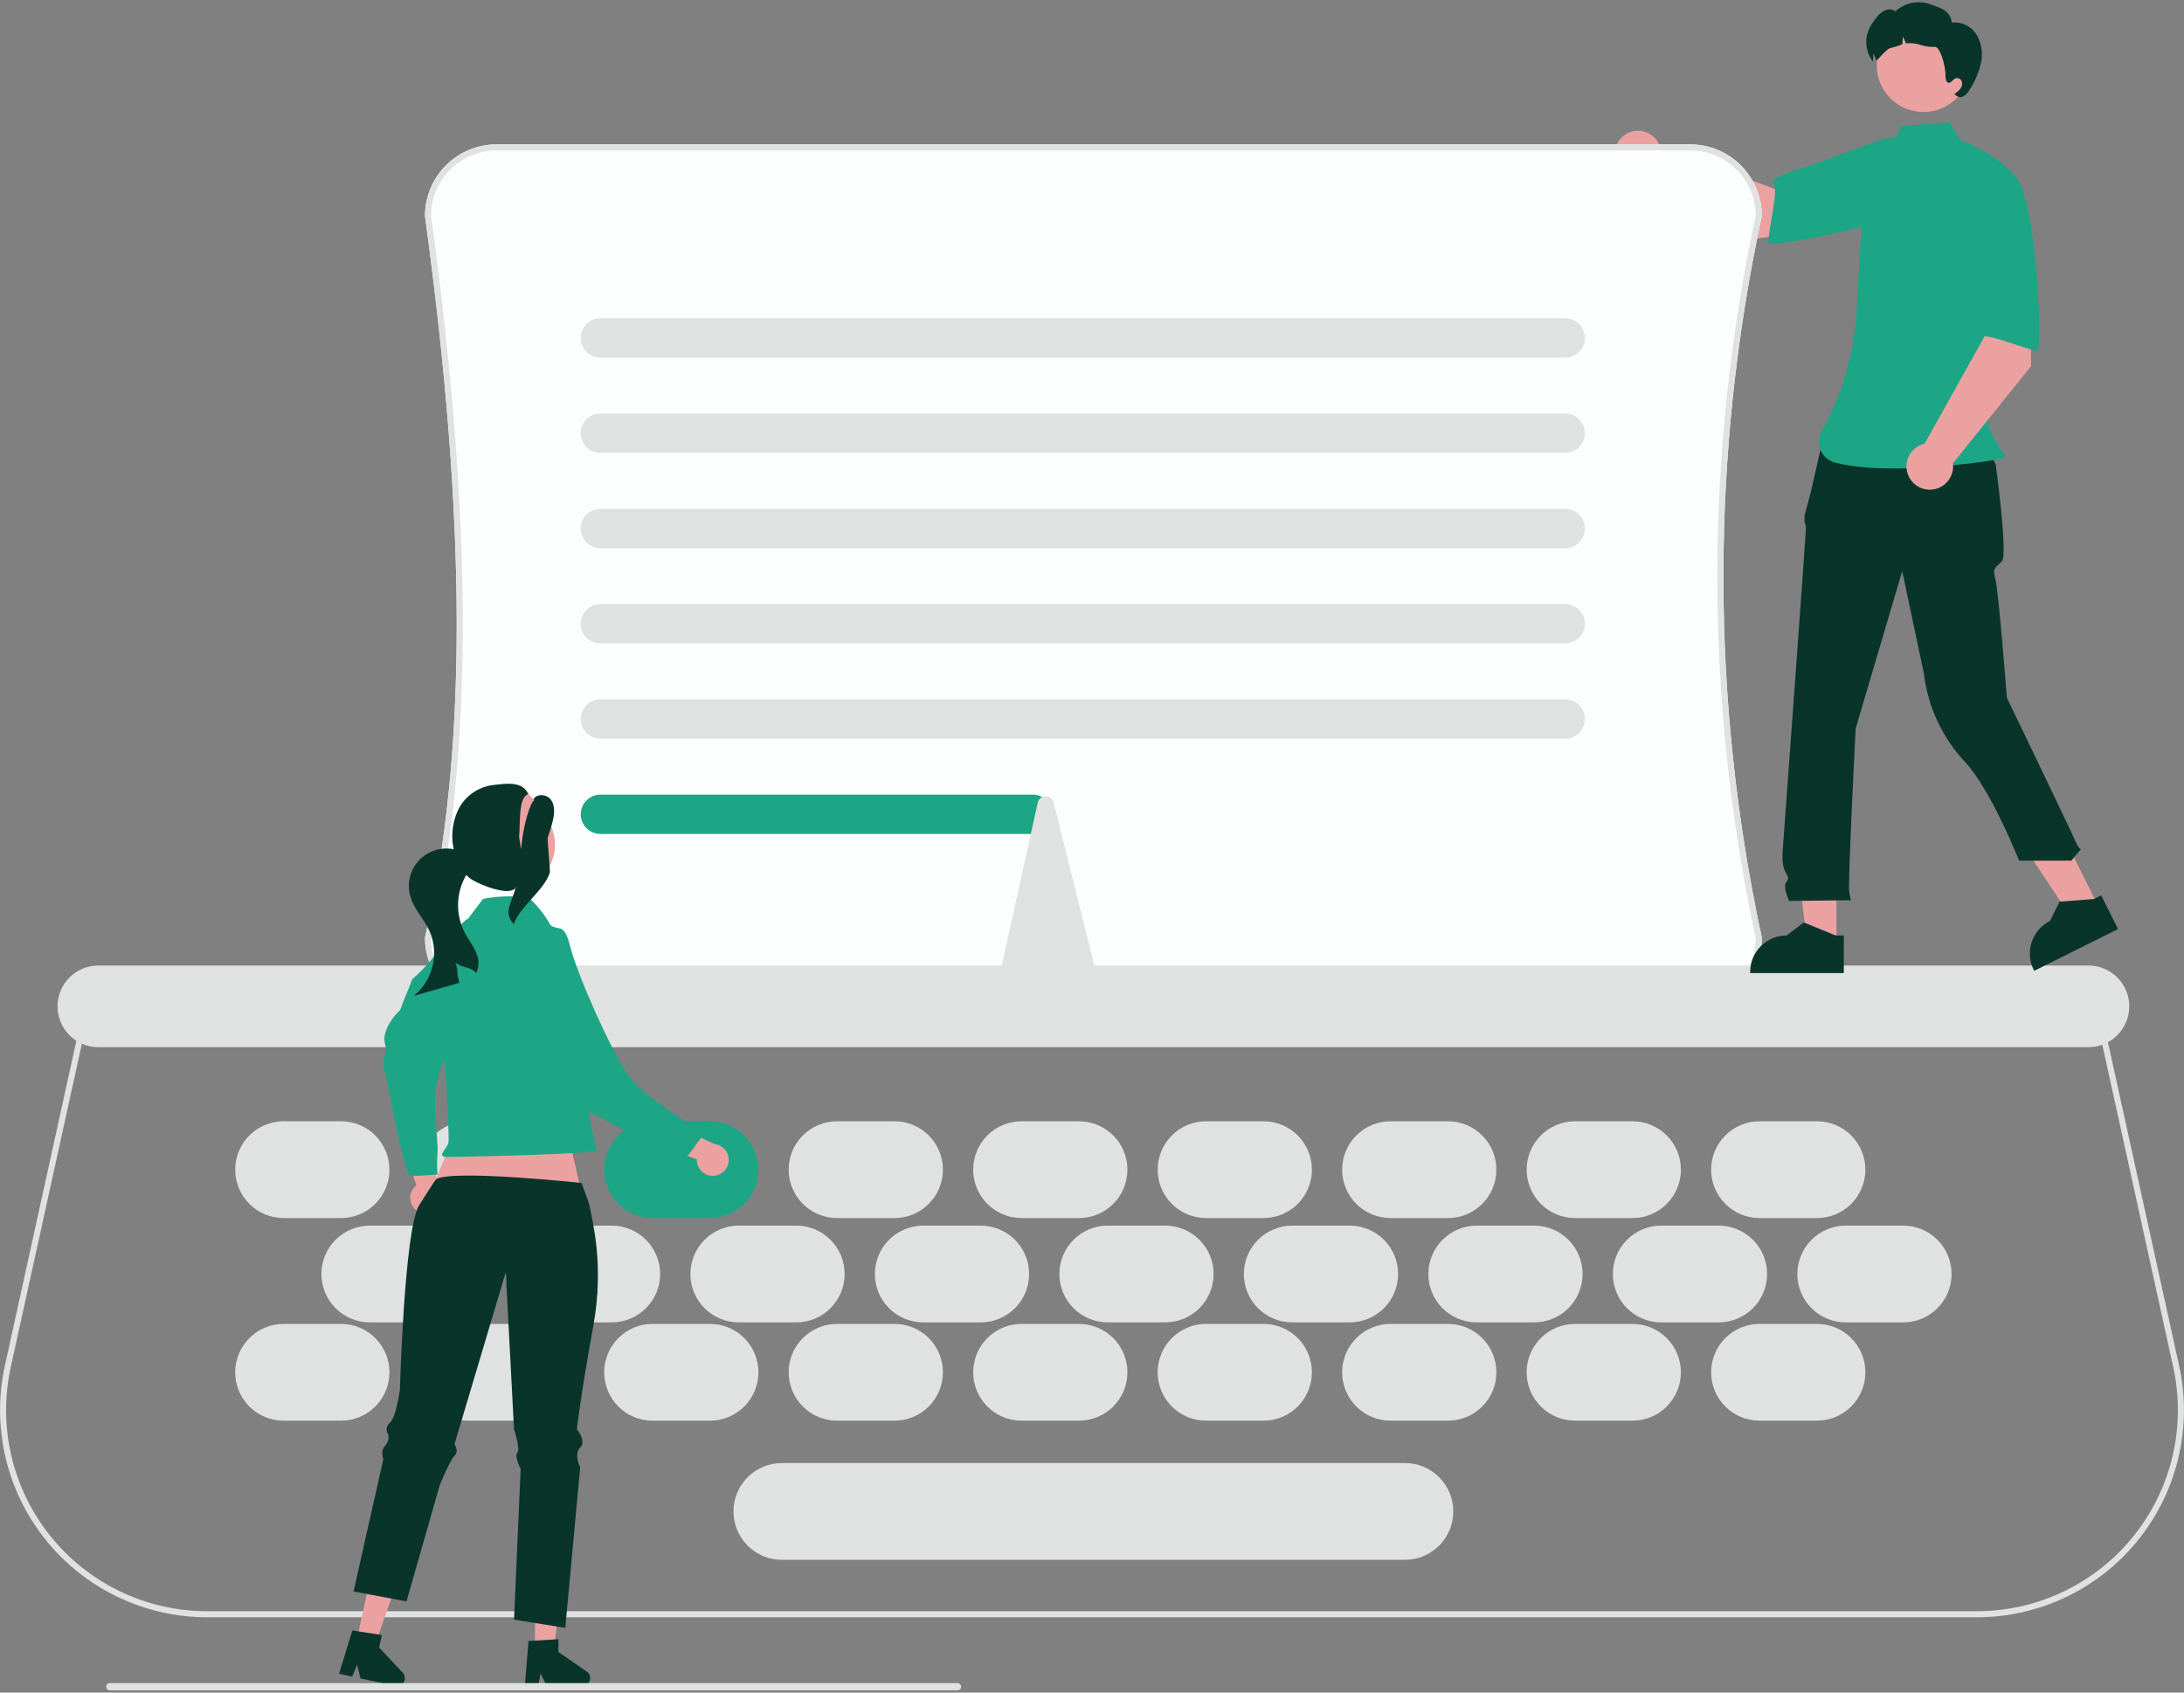 <svg width="200" height="155" viewBox="0 0 200 155" fill="none" xmlns="http://www.w3.org/2000/svg">
<rect x="0" y="0" width="200" height="155" fill="#808080" stroke="none"/>
<g clip-path="url(#clip0_366_17044)">
<path d="M181.023 148.106H18.976C16.139 148.106 13.337 147.47 10.778 146.244C8.219 145.018 5.968 143.233 4.19 141.022C2.413 138.81 1.153 136.228 0.506 133.466C-0.142 130.703 -0.162 127.831 0.448 125.059L7.686 92.159H192.313L199.551 125.059C200.161 127.831 200.141 130.703 199.493 133.466C198.846 136.228 197.587 138.81 195.809 141.022C194.031 143.233 191.78 145.018 189.221 146.244C186.662 147.47 183.861 148.106 181.023 148.106ZM8.131 92.713L0.989 125.178C0.397 127.869 0.416 130.657 1.045 133.339C1.674 136.021 2.896 138.528 4.622 140.675C6.348 142.822 8.534 144.554 11.018 145.744C13.502 146.935 16.221 147.552 18.976 147.552H181.023C183.778 147.552 186.497 146.935 188.981 145.744C191.466 144.554 193.651 142.822 195.377 140.675C197.103 138.528 198.325 136.021 198.954 133.339C199.583 130.657 199.602 127.869 199.01 125.178L191.868 92.713H8.131Z" fill="#DFE2E1"/>
<path d="M160.447 21.914L168.947 20.647L167.605 14.734L162.508 17.301L151.995 13.338C151.845 12.951 151.586 12.617 151.249 12.375C150.912 12.133 150.512 11.994 150.098 11.975C149.683 11.956 149.273 12.059 148.915 12.269C148.558 12.48 148.27 12.79 148.086 13.162C147.902 13.534 147.83 13.951 147.879 14.363C147.928 14.775 148.096 15.163 148.362 15.482C148.628 15.8 148.981 16.034 149.378 16.154C149.775 16.276 150.198 16.279 150.596 16.163L160.447 21.914Z" fill="#ECA1A1"/>
<path d="M177.724 17.494C177.067 19.985 161.924 22.795 161.932 22.256C161.953 20.724 162.927 17.51 162.371 16.677C162.053 16.2 166.335 14.981 166.335 14.981C166.335 14.981 168.698 14.072 171.762 12.961C172.623 12.631 173.553 12.524 174.466 12.65C175.378 12.777 176.245 13.132 176.983 13.683C176.983 13.683 178.381 15.002 177.724 17.494Z" fill="#1CA686"/>
<path d="M31.232 121.24H25.97C24.794 121.24 23.667 121.706 22.836 122.537C22.005 123.368 21.538 124.496 21.538 125.671C21.538 126.846 22.005 127.973 22.836 128.804C23.667 129.635 24.794 130.102 25.97 130.102H31.232C32.407 130.102 33.534 129.635 34.365 128.804C35.196 127.973 35.663 126.846 35.663 125.671C35.663 124.496 35.196 123.368 34.365 122.537C33.534 121.706 32.407 121.24 31.232 121.24Z" fill="#DFE2E1"/>
<path d="M48.127 121.24H42.865C41.69 121.24 40.563 121.706 39.731 122.537C38.901 123.368 38.434 124.496 38.434 125.671C38.434 126.846 38.901 127.973 39.731 128.804C40.563 129.635 41.69 130.102 42.865 130.102H48.127C49.303 130.102 50.43 129.635 51.261 128.804C52.092 127.973 52.559 126.846 52.559 125.671C52.559 124.496 52.092 123.368 51.261 122.537C50.43 121.706 49.303 121.24 48.127 121.24Z" fill="#DFE2E1"/>
<path d="M65.022 121.24H59.76C58.584 121.24 57.457 121.706 56.626 122.537C55.795 123.368 55.328 124.496 55.328 125.671C55.328 126.846 55.795 127.973 56.626 128.804C57.457 129.635 58.584 130.102 59.76 130.102H65.022C66.197 130.102 67.324 129.635 68.155 128.804C68.987 127.973 69.453 126.846 69.453 125.671C69.453 124.496 68.987 123.368 68.155 122.537C67.324 121.706 66.197 121.24 65.022 121.24Z" fill="#DFE2E1"/>
<path d="M81.916 121.24H76.654C75.479 121.24 74.352 121.706 73.521 122.537C72.689 123.368 72.223 124.496 72.223 125.671C72.223 126.846 72.689 127.973 73.521 128.804C74.352 129.635 75.479 130.102 76.654 130.102H81.916C83.092 130.102 84.219 129.635 85.05 128.804C85.881 127.973 86.348 126.846 86.348 125.671C86.348 124.496 85.881 123.368 85.05 122.537C84.219 121.706 83.092 121.24 81.916 121.24Z" fill="#DFE2E1"/>
<path d="M98.812 121.24H93.55C92.374 121.24 91.247 121.706 90.416 122.537C89.585 123.368 89.118 124.496 89.118 125.671C89.118 126.846 89.585 127.973 90.416 128.804C91.247 129.635 92.374 130.102 93.55 130.102H98.812C99.987 130.102 101.114 129.635 101.945 128.804C102.777 127.973 103.243 126.846 103.243 125.671C103.243 124.496 102.777 123.368 101.945 122.537C101.114 121.706 99.987 121.24 98.812 121.24Z" fill="#DFE2E1"/>
<path d="M115.706 121.24H110.444C109.269 121.24 108.142 121.706 107.311 122.537C106.48 123.368 106.013 124.496 106.013 125.671C106.013 126.846 106.48 127.973 107.311 128.804C108.142 129.635 109.269 130.102 110.444 130.102H115.706C116.882 130.102 118.009 129.635 118.84 128.804C119.671 127.973 120.138 126.846 120.138 125.671C120.138 124.496 119.671 123.368 118.84 122.537C118.009 121.706 116.882 121.24 115.706 121.24Z" fill="#DFE2E1"/>
<path d="M132.601 121.24H127.339C126.163 121.24 125.036 121.706 124.205 122.537C123.374 123.368 122.907 124.496 122.907 125.671C122.907 126.846 123.374 127.973 124.205 128.804C125.036 129.635 126.163 130.102 127.339 130.102H132.601C133.776 130.102 134.903 129.635 135.735 128.804C136.566 127.973 137.032 126.846 137.032 125.671C137.032 124.496 136.566 123.368 135.735 122.537C134.903 121.706 133.776 121.24 132.601 121.24Z" fill="#DFE2E1"/>
<path d="M149.497 121.24H144.234C143.059 121.24 141.932 121.706 141.101 122.537C140.27 123.368 139.803 124.496 139.803 125.671C139.803 126.846 140.27 127.973 141.101 128.804C141.932 129.635 143.059 130.102 144.234 130.102H149.497C150.672 130.102 151.799 129.635 152.63 128.804C153.461 127.973 153.928 126.846 153.928 125.671C153.928 124.496 153.461 123.368 152.63 122.537C151.799 121.706 150.672 121.24 149.497 121.24Z" fill="#DFE2E1"/>
<path d="M166.391 121.24H161.129C159.953 121.24 158.826 121.706 157.995 122.537C157.164 123.368 156.697 124.496 156.697 125.671C156.697 126.846 157.164 127.973 157.995 128.804C158.826 129.635 159.953 130.102 161.129 130.102H166.391C167.566 130.102 168.693 129.635 169.525 128.804C170.356 127.973 170.822 126.846 170.822 125.671C170.822 124.496 170.356 123.368 169.525 122.537C168.693 121.706 167.566 121.24 166.391 121.24Z" fill="#DFE2E1"/>
<path d="M31.232 102.683H25.97C24.794 102.683 23.667 103.15 22.836 103.981C22.005 104.812 21.538 105.939 21.538 107.114C21.538 108.29 22.005 109.417 22.836 110.248C23.667 111.079 24.794 111.546 25.97 111.546H31.232C32.407 111.546 33.534 111.079 34.365 110.248C35.196 109.417 35.663 108.29 35.663 107.114C35.663 105.939 35.196 104.812 34.365 103.981C33.534 103.15 32.407 102.683 31.232 102.683Z" fill="#DFE2E1"/>
<path d="M48.127 102.683H42.865C41.69 102.683 40.563 103.15 39.731 103.981C38.901 104.812 38.434 105.939 38.434 107.114C38.434 108.29 38.901 109.417 39.731 110.248C40.563 111.079 41.69 111.546 42.865 111.546H48.127C49.303 111.546 50.43 111.079 51.261 110.248C52.092 109.417 52.559 108.29 52.559 107.114C52.559 105.939 52.092 104.812 51.261 103.981C50.43 103.15 49.303 102.683 48.127 102.683Z" fill="#DFE2E1"/>
<path d="M65.022 102.683H59.76C58.584 102.683 57.457 103.15 56.626 103.981C55.795 104.812 55.328 105.939 55.328 107.114C55.328 108.29 55.795 109.417 56.626 110.248C57.457 111.079 58.584 111.546 59.76 111.546H65.022C66.197 111.546 67.324 111.079 68.155 110.248C68.987 109.417 69.453 108.29 69.453 107.114C69.453 105.939 68.987 104.812 68.155 103.981C67.324 103.15 66.197 102.683 65.022 102.683Z" fill="#1CA686"/>
<path d="M81.916 102.683H76.654C75.479 102.683 74.352 103.15 73.521 103.981C72.689 104.812 72.223 105.939 72.223 107.114C72.223 108.29 72.689 109.417 73.521 110.248C74.352 111.079 75.479 111.546 76.654 111.546H81.916C83.092 111.546 84.219 111.079 85.05 110.248C85.881 109.417 86.348 108.29 86.348 107.114C86.348 105.939 85.881 104.812 85.05 103.981C84.219 103.15 83.092 102.683 81.916 102.683Z" fill="#DFE2E1"/>
<path d="M98.812 102.683H93.55C92.374 102.683 91.247 103.15 90.416 103.981C89.585 104.812 89.118 105.939 89.118 107.114C89.118 108.29 89.585 109.417 90.416 110.248C91.247 111.079 92.374 111.546 93.55 111.546H98.812C99.987 111.546 101.114 111.079 101.945 110.248C102.777 109.417 103.243 108.29 103.243 107.114C103.243 105.939 102.777 104.812 101.945 103.981C101.114 103.15 99.987 102.683 98.812 102.683Z" fill="#DFE2E1"/>
<path d="M115.706 102.683H110.444C109.269 102.683 108.142 103.15 107.311 103.981C106.48 104.812 106.013 105.939 106.013 107.114C106.013 108.29 106.48 109.417 107.311 110.248C108.142 111.079 109.269 111.546 110.444 111.546H115.706C116.882 111.546 118.009 111.079 118.84 110.248C119.671 109.417 120.138 108.29 120.138 107.114C120.138 105.939 119.671 104.812 118.84 103.981C118.009 103.15 116.882 102.683 115.706 102.683Z" fill="#DFE2E1"/>
<path d="M132.601 102.683H127.339C126.163 102.683 125.036 103.15 124.205 103.981C123.374 104.812 122.907 105.939 122.907 107.114C122.907 108.29 123.374 109.417 124.205 110.248C125.036 111.079 126.163 111.546 127.339 111.546H132.601C133.776 111.546 134.903 111.079 135.735 110.248C136.566 109.417 137.032 108.29 137.032 107.114C137.032 105.939 136.566 104.812 135.735 103.981C134.903 103.15 133.776 102.683 132.601 102.683Z" fill="#DFE2E1"/>
<path d="M149.497 102.683H144.234C143.059 102.683 141.932 103.15 141.101 103.981C140.27 104.812 139.803 105.939 139.803 107.114C139.803 108.29 140.27 109.417 141.101 110.248C141.932 111.079 143.059 111.546 144.234 111.546H149.497C150.672 111.546 151.799 111.079 152.63 110.248C153.461 109.417 153.928 108.29 153.928 107.114C153.928 105.939 153.461 104.812 152.63 103.981C151.799 103.15 150.672 102.683 149.497 102.683Z" fill="#DFE2E1"/>
<path d="M166.391 102.683H161.129C159.953 102.683 158.826 103.15 157.995 103.981C157.164 104.812 156.697 105.939 156.697 107.114C156.697 108.29 157.164 109.417 157.995 110.248C158.826 111.079 159.953 111.546 161.129 111.546H166.391C167.566 111.546 168.693 111.079 169.525 110.248C170.356 109.417 170.822 108.29 170.822 107.114C170.822 105.939 170.356 104.812 169.525 103.981C168.693 103.15 167.566 102.683 166.391 102.683Z" fill="#DFE2E1"/>
<path d="M39.125 112.238H33.863C32.688 112.238 31.561 112.705 30.73 113.536C29.898 114.367 29.432 115.494 29.432 116.67C29.432 117.845 29.898 118.972 30.73 119.803C31.561 120.634 32.688 121.101 33.863 121.101H39.125C40.301 121.101 41.428 120.634 42.259 119.803C43.09 118.972 43.557 117.845 43.557 116.67C43.557 115.494 43.09 114.367 42.259 113.536C41.428 112.705 40.301 112.238 39.125 112.238Z" fill="#DFE2E1"/>
<path d="M56.021 112.238H50.759C49.583 112.238 48.456 112.705 47.625 113.536C46.794 114.367 46.327 115.494 46.327 116.67C46.327 117.845 46.794 118.972 47.625 119.803C48.456 120.634 49.583 121.101 50.759 121.101H56.021C57.196 121.101 58.323 120.634 59.154 119.803C59.986 118.972 60.452 117.845 60.452 116.67C60.452 115.494 59.986 114.367 59.154 113.536C58.323 112.705 57.196 112.238 56.021 112.238Z" fill="#DFE2E1"/>
<path d="M72.915 112.238H67.653C66.478 112.238 65.351 112.705 64.52 113.536C63.689 114.367 63.222 115.494 63.222 116.67C63.222 117.845 63.689 118.972 64.52 119.803C65.351 120.634 66.478 121.101 67.653 121.101H72.915C74.091 121.101 75.218 120.634 76.049 119.803C76.88 118.972 77.347 117.845 77.347 116.67C77.347 115.494 76.88 114.367 76.049 113.536C75.218 112.705 74.091 112.238 72.915 112.238Z" fill="#DFE2E1"/>
<path d="M89.81 112.238H84.548C83.372 112.238 82.245 112.705 81.414 113.536C80.583 114.367 80.116 115.494 80.116 116.67C80.116 117.845 80.583 118.972 81.414 119.803C82.245 120.634 83.372 121.101 84.548 121.101H89.81C90.985 121.101 92.112 120.634 92.944 119.803C93.775 118.972 94.241 117.845 94.241 116.67C94.241 115.494 93.775 114.367 92.944 113.536C92.112 112.705 90.985 112.238 89.81 112.238Z" fill="#DFE2E1"/>
<path d="M106.705 112.238H101.443C100.268 112.238 99.141 112.705 98.31 113.536C97.479 114.367 97.012 115.494 97.012 116.67C97.012 117.845 97.479 118.972 98.31 119.803C99.141 120.634 100.268 121.101 101.443 121.101H106.705C107.881 121.101 109.008 120.634 109.839 119.803C110.67 118.972 111.137 117.845 111.137 116.67C111.137 115.494 110.67 114.367 109.839 113.536C109.008 112.705 107.881 112.238 106.705 112.238Z" fill="#DFE2E1"/>
<path d="M123.6 112.238H118.338C117.162 112.238 116.035 112.705 115.204 113.536C114.373 114.367 113.906 115.494 113.906 116.67C113.906 117.845 114.373 118.972 115.204 119.803C116.035 120.634 117.162 121.101 118.338 121.101H123.6C124.775 121.101 125.902 120.634 126.734 119.803C127.565 118.972 128.031 117.845 128.031 116.67C128.031 115.494 127.565 114.367 126.734 113.536C125.902 112.705 124.775 112.238 123.6 112.238Z" fill="#DFE2E1"/>
<path d="M140.495 112.238H135.232C134.057 112.238 132.93 112.705 132.099 113.536C131.268 114.367 130.801 115.494 130.801 116.67C130.801 117.845 131.268 118.972 132.099 119.803C132.93 120.634 134.057 121.101 135.232 121.101H140.495C141.67 121.101 142.797 120.634 143.628 119.803C144.459 118.972 144.926 117.845 144.926 116.67C144.926 115.494 144.459 114.367 143.628 113.536C142.797 112.705 141.67 112.238 140.495 112.238Z" fill="#DFE2E1"/>
<path d="M157.39 112.238H152.128C150.952 112.238 149.825 112.705 148.994 113.536C148.163 114.367 147.696 115.494 147.696 116.67C147.696 117.845 148.163 118.972 148.994 119.803C149.825 120.634 150.952 121.101 152.128 121.101H157.39C158.565 121.101 159.693 120.634 160.524 119.803C161.355 118.972 161.822 117.845 161.822 116.67C161.822 115.494 161.355 114.367 160.524 113.536C159.693 112.705 158.565 112.238 157.39 112.238Z" fill="#DFE2E1"/>
<path d="M174.285 112.238H169.022C167.847 112.238 166.72 112.705 165.889 113.536C165.058 114.367 164.591 115.494 164.591 116.67C164.591 117.845 165.058 118.972 165.889 119.803C166.72 120.634 167.847 121.101 169.022 121.101H174.285C175.46 121.101 176.587 120.634 177.418 119.803C178.249 118.972 178.716 117.845 178.716 116.67C178.716 115.494 178.249 114.367 177.418 113.536C176.587 112.705 175.46 112.238 174.285 112.238Z" fill="#DFE2E1"/>
<path d="M154.795 92.435H45.459C43.725 92.433 42.062 91.743 40.836 90.517C39.61 89.291 38.92 87.628 38.918 85.894L38.925 85.831C42.793 69.095 42.792 48.114 38.92 19.802L38.918 19.765C38.92 18.03 39.61 16.368 40.836 15.141C42.062 13.915 43.725 13.225 45.459 13.223H154.795C156.529 13.225 158.192 13.915 159.418 15.141C160.645 16.368 161.335 18.03 161.337 19.765L161.33 19.823C156.652 41.578 156.652 64.08 161.33 85.836L161.337 85.894C161.335 87.628 160.645 89.291 159.418 90.517C158.192 91.743 156.529 92.433 154.795 92.435Z" fill="#FBFEFD"/>
<path d="M154.795 92.435H45.459C43.725 92.433 42.062 91.743 40.836 90.517C39.61 89.291 38.92 87.628 38.918 85.894L38.925 85.831C42.793 69.095 42.792 48.114 38.92 19.802L38.918 19.765C38.92 18.03 39.61 16.368 40.836 15.141C42.062 13.915 43.725 13.225 45.459 13.223H154.795C156.529 13.225 158.192 13.915 159.418 15.141C160.645 16.368 161.335 18.03 161.337 19.765L161.33 19.823C156.652 41.578 156.652 64.08 161.33 85.836L161.337 85.894C161.335 87.628 160.645 89.291 159.418 90.517C158.192 91.743 156.529 92.433 154.795 92.435ZM39.472 85.925C39.482 87.507 40.117 89.021 41.239 90.136C42.36 91.252 43.877 91.879 45.459 91.881H154.795C156.378 91.879 157.895 91.252 159.017 90.136C160.138 89.019 160.773 87.505 160.782 85.923C156.096 64.109 156.096 41.549 160.782 19.736C160.773 18.153 160.138 16.639 159.017 15.523C157.895 14.406 156.378 13.779 154.795 13.777H45.459C43.875 13.779 42.356 14.408 41.234 15.526C40.112 16.645 39.479 18.162 39.472 19.746C43.347 48.098 43.348 69.13 39.472 85.925Z" fill="#DFE2E1"/>
<path d="M143.334 32.749H54.982C54.505 32.749 54.047 32.56 53.709 32.222C53.371 31.884 53.182 31.426 53.182 30.949C53.182 30.471 53.371 30.014 53.709 29.676C54.047 29.338 54.505 29.149 54.982 29.149H143.334C143.811 29.149 144.269 29.338 144.607 29.676C144.944 30.014 145.134 30.471 145.134 30.949C145.134 31.426 144.944 31.884 144.607 32.222C144.269 32.56 143.811 32.749 143.334 32.749Z" fill="#DFE2E1"/>
<path d="M143.334 41.474H54.982C54.505 41.474 54.047 41.284 53.709 40.946C53.371 40.609 53.182 40.151 53.182 39.673C53.182 39.196 53.371 38.738 53.709 38.4C54.047 38.063 54.505 37.873 54.982 37.873H143.334C143.811 37.873 144.269 38.063 144.607 38.4C144.944 38.738 145.134 39.196 145.134 39.673C145.134 40.151 144.944 40.609 144.607 40.946C144.269 41.284 143.811 41.474 143.334 41.474Z" fill="#DFE2E1"/>
<path d="M143.334 50.198H54.982C54.505 50.198 54.047 50.008 53.709 49.671C53.371 49.333 53.182 48.875 53.182 48.398C53.182 47.92 53.371 47.462 53.709 47.125C54.047 46.787 54.505 46.597 54.982 46.597H143.334C143.811 46.597 144.269 46.787 144.607 47.125C144.944 47.462 145.134 47.92 145.134 48.398C145.134 48.875 144.944 49.333 144.607 49.671C144.269 50.008 143.811 50.198 143.334 50.198Z" fill="#DFE2E1"/>
<path d="M143.334 58.922H54.982C54.505 58.922 54.047 58.733 53.709 58.395C53.371 58.057 53.182 57.599 53.182 57.122C53.182 56.645 53.371 56.187 53.709 55.849C54.047 55.511 54.505 55.322 54.982 55.322H143.334C143.811 55.322 144.269 55.511 144.607 55.849C144.944 56.187 145.134 56.645 145.134 57.122C145.134 57.599 144.944 58.057 144.607 58.395C144.269 58.733 143.811 58.922 143.334 58.922Z" fill="#DFE2E1"/>
<path d="M143.334 67.647H54.982C54.505 67.647 54.047 67.457 53.709 67.12C53.371 66.782 53.182 66.324 53.182 65.847C53.182 65.369 53.371 64.911 53.709 64.574C54.047 64.236 54.505 64.046 54.982 64.046H143.334C143.811 64.046 144.269 64.236 144.607 64.574C144.944 64.911 145.134 65.369 145.134 65.847C145.134 66.324 144.944 66.782 144.607 67.12C144.269 67.457 143.811 67.647 143.334 67.647Z" fill="#DFE2E1"/>
<path d="M94.588 76.371H54.982C54.505 76.371 54.047 76.182 53.709 75.844C53.371 75.506 53.182 75.049 53.182 74.571C53.182 74.094 53.371 73.636 53.709 73.298C54.047 72.96 54.505 72.771 54.982 72.771H94.588C95.065 72.771 95.523 72.96 95.861 73.298C96.198 73.636 96.388 74.094 96.388 74.571C96.388 75.049 96.198 75.506 95.861 75.844C95.523 76.182 95.065 76.371 94.588 76.371Z" fill="#1CA686"/>
<path d="M99.623 90.081H92.333C92.222 90.08 92.113 90.054 92.014 90.005C91.915 89.956 91.828 89.886 91.76 89.799C91.679 89.696 91.623 89.577 91.594 89.45C91.565 89.323 91.565 89.191 91.594 89.064L95.024 73.541C95.052 73.367 95.139 73.208 95.272 73.093C95.406 72.977 95.575 72.912 95.752 72.909C95.928 72.907 96.1 72.966 96.236 73.078C96.373 73.189 96.465 73.346 96.498 73.519L100.358 89.041C100.39 89.17 100.393 89.304 100.366 89.433C100.339 89.563 100.284 89.685 100.203 89.79C100.135 89.88 100.048 89.953 99.947 90.003C99.847 90.053 99.736 90.08 99.623 90.081Z" fill="#DFE2E1"/>
<path d="M191.249 95.897H9.006C8.014 95.897 7.063 95.503 6.362 94.802C5.661 94.101 5.267 93.15 5.267 92.158C5.267 91.167 5.661 90.216 6.362 89.514C7.063 88.813 8.014 88.419 9.006 88.419H191.249C192.24 88.419 193.191 88.813 193.893 89.514C194.594 90.216 194.988 91.167 194.988 92.158C194.988 93.15 194.594 94.101 193.893 94.802C193.191 95.503 192.24 95.897 191.249 95.897Z" fill="#DFE2E1"/>
<path d="M168.171 86.534L165.512 86.534L164.247 76.276L168.172 76.277L168.171 86.534Z" fill="#ECA1A1"/>
<path d="M168.849 89.112L160.274 89.111V89.003C160.274 88.118 160.626 87.269 161.252 86.643C161.878 86.017 162.727 85.665 163.612 85.665L165.178 84.477L168.101 85.665L168.849 85.665L168.849 89.112Z" fill="#09342A"/>
<path d="M192.2 83.076L189.82 84.263L184.111 75.647L187.624 73.896L192.2 83.076Z" fill="#ECA1A1"/>
<path d="M193.956 85.081L186.282 88.906L186.233 88.809C185.838 88.016 185.774 87.1 186.055 86.26C186.336 85.421 186.939 84.728 187.731 84.333L188.603 82.57L191.749 82.331L192.419 81.997L193.956 85.081Z" fill="#09342A"/>
<path d="M166.993 39.948L181.657 40.462L182.753 42.498C182.753 42.498 183.902 50.829 183.313 51.417C182.725 52.005 182.431 52.005 182.725 53.034C183.019 54.063 183.78 63.897 183.78 63.897C183.78 63.897 189.837 76.462 190.131 77.197C190.425 77.933 190.719 77.638 190.425 77.933C190.165 78.213 189.92 78.508 189.69 78.815H184.898C184.898 78.815 182.317 72.305 179.955 69.787C177.869 67.564 176.548 64.733 176.185 61.706L174.197 52.299L169.934 66.708C169.934 66.708 169.198 80.97 169.345 81.706L169.492 82.441L163.844 82.504C163.844 82.504 163.255 81.264 163.549 80.823C163.844 80.382 163.826 80.503 163.467 79.781C163.108 79.059 163.255 77.836 163.255 77.836C163.255 77.836 165.376 48.917 165.376 48.476C165.387 48.249 165.345 48.023 165.253 47.815V47.216L165.817 45.094L166.993 39.948Z" fill="#09342A"/>
<path d="M173.315 13.342C172.361 13.91 171.79 14.952 171.462 16.013C170.855 17.977 170.49 20.008 170.375 22.061L170.028 28.206C169.856 32.171 168.753 36.041 166.808 39.501C166.664 39.765 166.582 40.058 166.568 40.358C166.554 40.658 166.608 40.957 166.727 41.233C166.846 41.508 167.027 41.753 167.255 41.949C167.483 42.144 167.753 42.285 168.043 42.361C173.358 43.755 183.424 42.004 183.424 42.004C183.424 42.004 183.853 41.861 183.424 41.433C182.995 41.004 182.033 38.86 182.033 38.86L183.177 31.35L184.606 16.201C182.891 14.057 179.442 12.793 179.442 12.793L178.551 11.189L174.095 11.545L173.315 13.342Z" fill="#1CA686"/>
<path d="M176.144 10.257C178.508 10.257 180.425 8.34 180.425 5.976C180.425 3.612 178.508 1.696 176.144 1.696C173.78 1.696 171.863 3.612 171.863 5.976C171.863 8.34 173.78 10.257 176.144 10.257Z" fill="#ECA1A1"/>
<path d="M181.418 5.722C181.227 6.589 180.882 7.415 180.4 8.161C180.272 8.416 180.08 8.633 179.844 8.792C179.725 8.869 179.582 8.901 179.441 8.883C179.3 8.866 179.17 8.799 179.073 8.695L178.969 8.611C179.173 8.485 179.355 8.326 179.509 8.142C179.585 8.049 179.637 7.94 179.663 7.823C179.688 7.706 179.685 7.585 179.653 7.469C179.616 7.355 179.537 7.26 179.431 7.203C179.325 7.147 179.202 7.134 179.086 7.166C178.836 7.265 178.683 7.627 178.421 7.571C178.209 7.525 178.165 7.245 178.165 7.026C178.172 5.876 177.617 4.243 177.187 4.293C176.753 4.317 176.318 4.259 175.905 4.122C175.491 3.984 175.055 3.929 174.621 3.958C174.59 3.962 174.559 3.967 174.526 3.973C174.456 3.755 174.361 3.546 174.241 3.35C174.254 3.586 174.243 3.823 174.206 4.056C173.86 4.199 173.503 4.311 173.138 4.394C172.741 4.449 171.867 5.637 171.827 5.516C171.757 5.297 171.661 5.088 171.541 4.893C171.555 5.129 171.543 5.365 171.507 5.599C171.505 5.608 171.505 5.616 171.503 5.626C171.31 5.369 171.192 5.057 171.258 5.296C170.612 3.834 170.862 2.787 171.879 1.555C172.077 1.29 172.339 1.08 172.64 0.944C172.791 0.878 172.957 0.851 173.121 0.867C173.285 0.884 173.442 0.942 173.577 1.036C173.992 0.656 174.5 0.394 175.05 0.277C175.6 0.16 176.172 0.191 176.705 0.369C177.764 0.738 178.579 0.954 178.741 2.064C179.183 2.016 179.629 2.093 180.029 2.288C180.428 2.482 180.765 2.786 180.999 3.163C181.456 3.933 181.605 4.847 181.418 5.722Z" fill="#09342A"/>
<path d="M185.986 33.538L185.993 24.944L179.946 25.395L181.729 30.816L176.252 40.626C175.848 40.717 175.478 40.924 175.189 41.221C174.899 41.518 174.703 41.893 174.623 42.3C174.543 42.707 174.583 43.129 174.739 43.513C174.894 43.898 175.158 44.228 175.499 44.465C175.839 44.703 176.241 44.836 176.656 44.848C177.07 44.861 177.479 44.752 177.833 44.536C178.188 44.32 178.471 44.006 178.65 43.632C178.828 43.257 178.894 42.839 178.839 42.428L185.986 33.538Z" fill="#ECA1A1"/>
<path d="M184.175 15.797C186.542 16.816 187.076 32.209 186.544 32.121C185.033 31.873 181.999 30.434 181.092 30.86C180.573 31.104 180.003 26.689 180.003 26.689C180.003 26.689 179.453 24.216 178.809 21.021C178.61 20.122 178.643 19.186 178.903 18.302C179.163 17.418 179.642 16.614 180.296 15.965C180.296 15.965 181.809 14.778 184.175 15.797Z" fill="#1CA686"/>
<path d="M38.038 110.768C37.881 110.625 37.758 110.449 37.676 110.253C37.595 110.057 37.557 109.846 37.566 109.634C37.575 109.422 37.63 109.215 37.728 109.027C37.826 108.839 37.964 108.674 38.132 108.545L36.508 103.651L39.096 104.347L40.242 108.887C40.44 109.184 40.522 109.544 40.473 109.897C40.424 110.251 40.247 110.574 39.975 110.806C39.703 111.038 39.356 111.162 38.999 111.155C38.642 111.148 38.3 111.01 38.038 110.768Z" fill="#ECA1A1"/>
<path d="M42.727 84.18C43.157 84.426 45.697 83.816 46.193 83.99C45.919 85.661 47.407 85.034 45.791 87.228C44.176 89.423 40.923 96.002 40.184 98.461C39.445 100.92 40.176 104.386 40.065 105.551C40.012 106.227 40.015 106.905 40.075 107.58C39.203 107.569 38.342 107.75 37.456 107.634C36.511 104.96 35.875 101.152 35.444 99.048C35.012 96.944 34.996 97.834 35.194 96.782C35.392 95.73 35.44 96.494 35.232 95.488C35.024 94.481 35.865 93.217 36.642 92.496C36.977 91.532 37.41 90.634 37.742 89.68C40.172 87.56 40.332 86.335 42.727 84.18Z" fill="#1CA686"/>
<path d="M65.475 107.666C65.265 107.696 65.051 107.679 64.848 107.618C64.645 107.556 64.458 107.451 64.3 107.309C64.142 107.167 64.018 106.993 63.934 106.798C63.851 106.603 63.812 106.392 63.819 106.18L59.009 104.323L61.19 102.768L65.424 104.769C65.779 104.804 66.109 104.969 66.351 105.232C66.593 105.495 66.73 105.837 66.736 106.194C66.743 106.551 66.618 106.898 66.385 107.17C66.153 107.441 65.829 107.617 65.475 107.666Z" fill="#ECA1A1"/>
<path d="M47.93 87.146C48.393 86.971 49.536 84.622 49.986 84.349C51.102 85.623 51.563 84.076 52.23 86.718C52.898 89.359 55.91 96.053 57.339 98.187C58.767 100.32 61.908 101.958 62.737 102.784C63.224 103.255 63.75 103.683 64.309 104.066C63.746 104.733 63.339 105.512 62.687 106.123C60.021 105.152 56.678 103.223 54.779 102.219C52.88 101.215 53.557 101.793 52.871 100.971C52.184 100.15 52.805 100.599 51.896 100.119C50.987 99.64 50.545 98.187 50.482 97.129C49.951 96.258 49.533 95.353 49.007 94.491C48.915 91.267 48.071 90.365 47.93 87.146Z" fill="#1CA686"/>
<path d="M51.549 101.683L53.95 112.396L38.566 111.439L42.75 100.918L51.549 101.683Z" fill="#ECA1A1"/>
<path d="M48.988 151.129L50.716 151.129L51.538 144.463H48.987L48.988 151.129Z" fill="#ECA1A1"/>
<path d="M48.402 150.276L51.134 150.113V151.284L53.731 153.077C53.859 153.166 53.956 153.293 54.007 153.44C54.057 153.588 54.06 153.748 54.013 153.896C53.967 154.045 53.874 154.175 53.749 154.268C53.623 154.36 53.471 154.41 53.315 154.41H50.063L49.503 153.252L49.284 154.41H48.058L48.402 150.276Z" fill="#09342A"/>
<path d="M32.655 150.269L34.344 150.635L36.56 144.296L34.068 143.755L32.655 150.269Z" fill="#ECA1A1"/>
<path d="M32.264 149.312L34.968 149.732L34.72 150.875L36.878 153.179C36.984 153.293 37.052 153.437 37.07 153.592C37.089 153.747 37.057 153.904 36.98 154.039C36.903 154.175 36.785 154.282 36.643 154.346C36.5 154.41 36.341 154.426 36.189 154.393L33.011 153.704L32.708 152.453L32.249 153.538L31.051 153.278L32.264 149.312Z" fill="#09342A"/>
<path d="M54.343 121.355C53.13 128.02 52.827 130.898 52.827 130.898C52.827 130.898 53.737 131.958 53.13 132.565C52.524 133.171 53.13 134.382 53.13 134.382L51.767 149.076L50.669 148.898L48.025 148.473L47.072 148.319L47.678 134.534C47.678 134.534 47.072 133.322 47.375 133.018C47.678 132.715 47.072 130.898 47.072 130.898L46.315 116.507L41.618 132.261C41.618 132.261 42.073 132.868 41.618 133.322C41.164 133.776 40.256 136.049 40.256 136.049L37.463 145.822L37.226 146.652L35.769 146.379L34.184 146.081L33.892 146.027L33.374 145.929L33.04 145.866L32.927 145.846L32.378 145.742L32.544 145.005L32.63 144.618L34.993 134.123L35.047 133.881L35.105 133.625C35.105 133.625 34.802 132.868 35.256 132.412C35.389 132.273 35.486 132.104 35.538 131.919C35.591 131.735 35.598 131.54 35.559 131.352C35.544 131.336 35.53 131.319 35.518 131.301C35.465 131.227 35.428 131.143 35.41 131.054C35.389 130.911 35.406 130.766 35.459 130.632C35.511 130.498 35.599 130.381 35.711 130.291C35.798 130.2 35.87 130.096 35.926 129.983C36.387 129.111 36.619 127.263 36.619 127.263C36.619 127.263 37.029 112.627 38.371 110.391C38.442 110.274 39.866 108.03 39.94 107.985C41.455 107.077 53.252 108.331 53.252 108.331C53.252 108.331 53.967 110.25 53.999 110.45C54.173 111.573 55.371 115.701 54.343 121.355Z" fill="#09342A"/>
<path d="M50.758 86.1C50.758 86.1 51.013 84.775 48.56 82.322C47.262 81.889 45.012 82.142 44.232 82.322C40.624 87.084 41.27 86.244 40.331 88.904C40.083 89.503 39.995 90.155 40.074 90.798C40.507 92.962 41.21 104.073 41.066 104.65C40.921 105.227 39.911 105.948 40.921 105.948C41.931 105.948 54.956 105.72 54.668 105.287C54.379 104.855 50.758 86.1 50.758 86.1Z" fill="#1CA686"/>
<path d="M46.689 81.49C48.974 81.49 50.826 79.638 50.826 77.353C50.826 75.068 48.974 73.216 46.689 73.216C44.404 73.216 42.552 75.068 42.552 77.353C42.552 79.638 44.404 81.49 46.689 81.49Z" fill="#ECA1A1"/>
<path d="M43.185 78.917C43.162 79.419 42.848 79.852 42.605 80.291C42.181 81.075 41.956 81.95 41.947 82.841C41.938 83.732 42.146 84.612 42.554 85.404C42.892 86.044 43.359 86.616 43.627 87.289C43.756 87.573 43.822 87.882 43.819 88.194C43.816 88.506 43.745 88.813 43.611 89.095C42.885 88.397 42.532 88.766 41.708 88.156C42.032 89.064 41.756 89.094 42.081 90C40.683 90.399 39.285 90.799 37.886 91.201C38.745 90.504 39.352 89.544 39.613 88.469C39.874 87.395 39.776 86.264 39.333 85.251C38.821 84.154 37.908 83.251 37.575 82.086C37.394 81.456 37.397 80.786 37.584 80.158C37.772 79.529 38.135 78.967 38.631 78.538C39.128 78.11 39.737 77.832 40.386 77.739C41.035 77.645 41.698 77.74 42.295 78.011C42.765 77.877 43.208 78.424 43.185 78.917Z" fill="#09342A"/>
<path d="M48.381 72.716C47.824 71.5 46.356 71.748 45.029 71.908C44.366 72.01 43.739 72.272 43.2 72.672C42.661 73.072 42.228 73.597 41.938 74.201C41.371 75.427 41.263 76.816 41.633 78.114C41.831 78.999 42.305 79.798 42.986 80.396C43.687 80.96 46.983 82.293 47.257 81.145C46.914 82.643 46.022 83.496 47.043 84.644C47.572 83.055 49.809 81.546 50.337 79.957C50.417 79.717 50.09 76.906 50.17 76.667C50.338 76.163 50.506 75.658 50.627 75.141C50.779 74.491 50.838 73.746 50.434 73.214C50.031 72.683 49.014 72.662 48.81 73.297" fill="#09342A"/>
<path d="M47.715 77.775L47.538 76.65C47.658 75.249 47.462 73.022 48.381 72.716L48.943 73.278C48.587 73.397 47.911 75.49 47.715 77.775Z" fill="#ECA1A1"/>
<path d="M88.016 154.465C88.016 154.508 88.008 154.551 87.992 154.591C87.975 154.631 87.951 154.667 87.92 154.698C87.889 154.729 87.853 154.753 87.813 154.769C87.773 154.786 87.73 154.794 87.687 154.794H10.056C9.969 154.794 9.885 154.759 9.823 154.698C9.761 154.636 9.727 154.552 9.727 154.465C9.727 154.377 9.761 154.293 9.823 154.232C9.885 154.17 9.969 154.135 10.056 154.135H87.687C87.73 154.135 87.773 154.143 87.813 154.16C87.853 154.176 87.889 154.201 87.92 154.231C87.951 154.262 87.975 154.298 87.992 154.338C88.008 154.378 88.016 154.421 88.016 154.465Z" fill="#DFE2E1"/>
<path d="M128.654 133.981H71.599C70.424 133.981 69.297 134.448 68.466 135.279C67.635 136.11 67.168 137.237 67.168 138.413C67.168 139.588 67.635 140.715 68.466 141.546C69.297 142.377 70.424 142.844 71.599 142.844H128.654C129.83 142.844 130.957 142.377 131.788 141.546C132.619 140.715 133.086 139.588 133.086 138.413C133.086 137.237 132.619 136.11 131.788 135.279C130.957 134.448 129.83 133.981 128.654 133.981Z" fill="#DFE2E1"/>
</g>
<defs>
<clipPath id="clip0_366_17044">
<rect width="200" height="154.588" fill="white" transform="translate(0 0.206)"/>
</clipPath>
</defs>
</svg>
